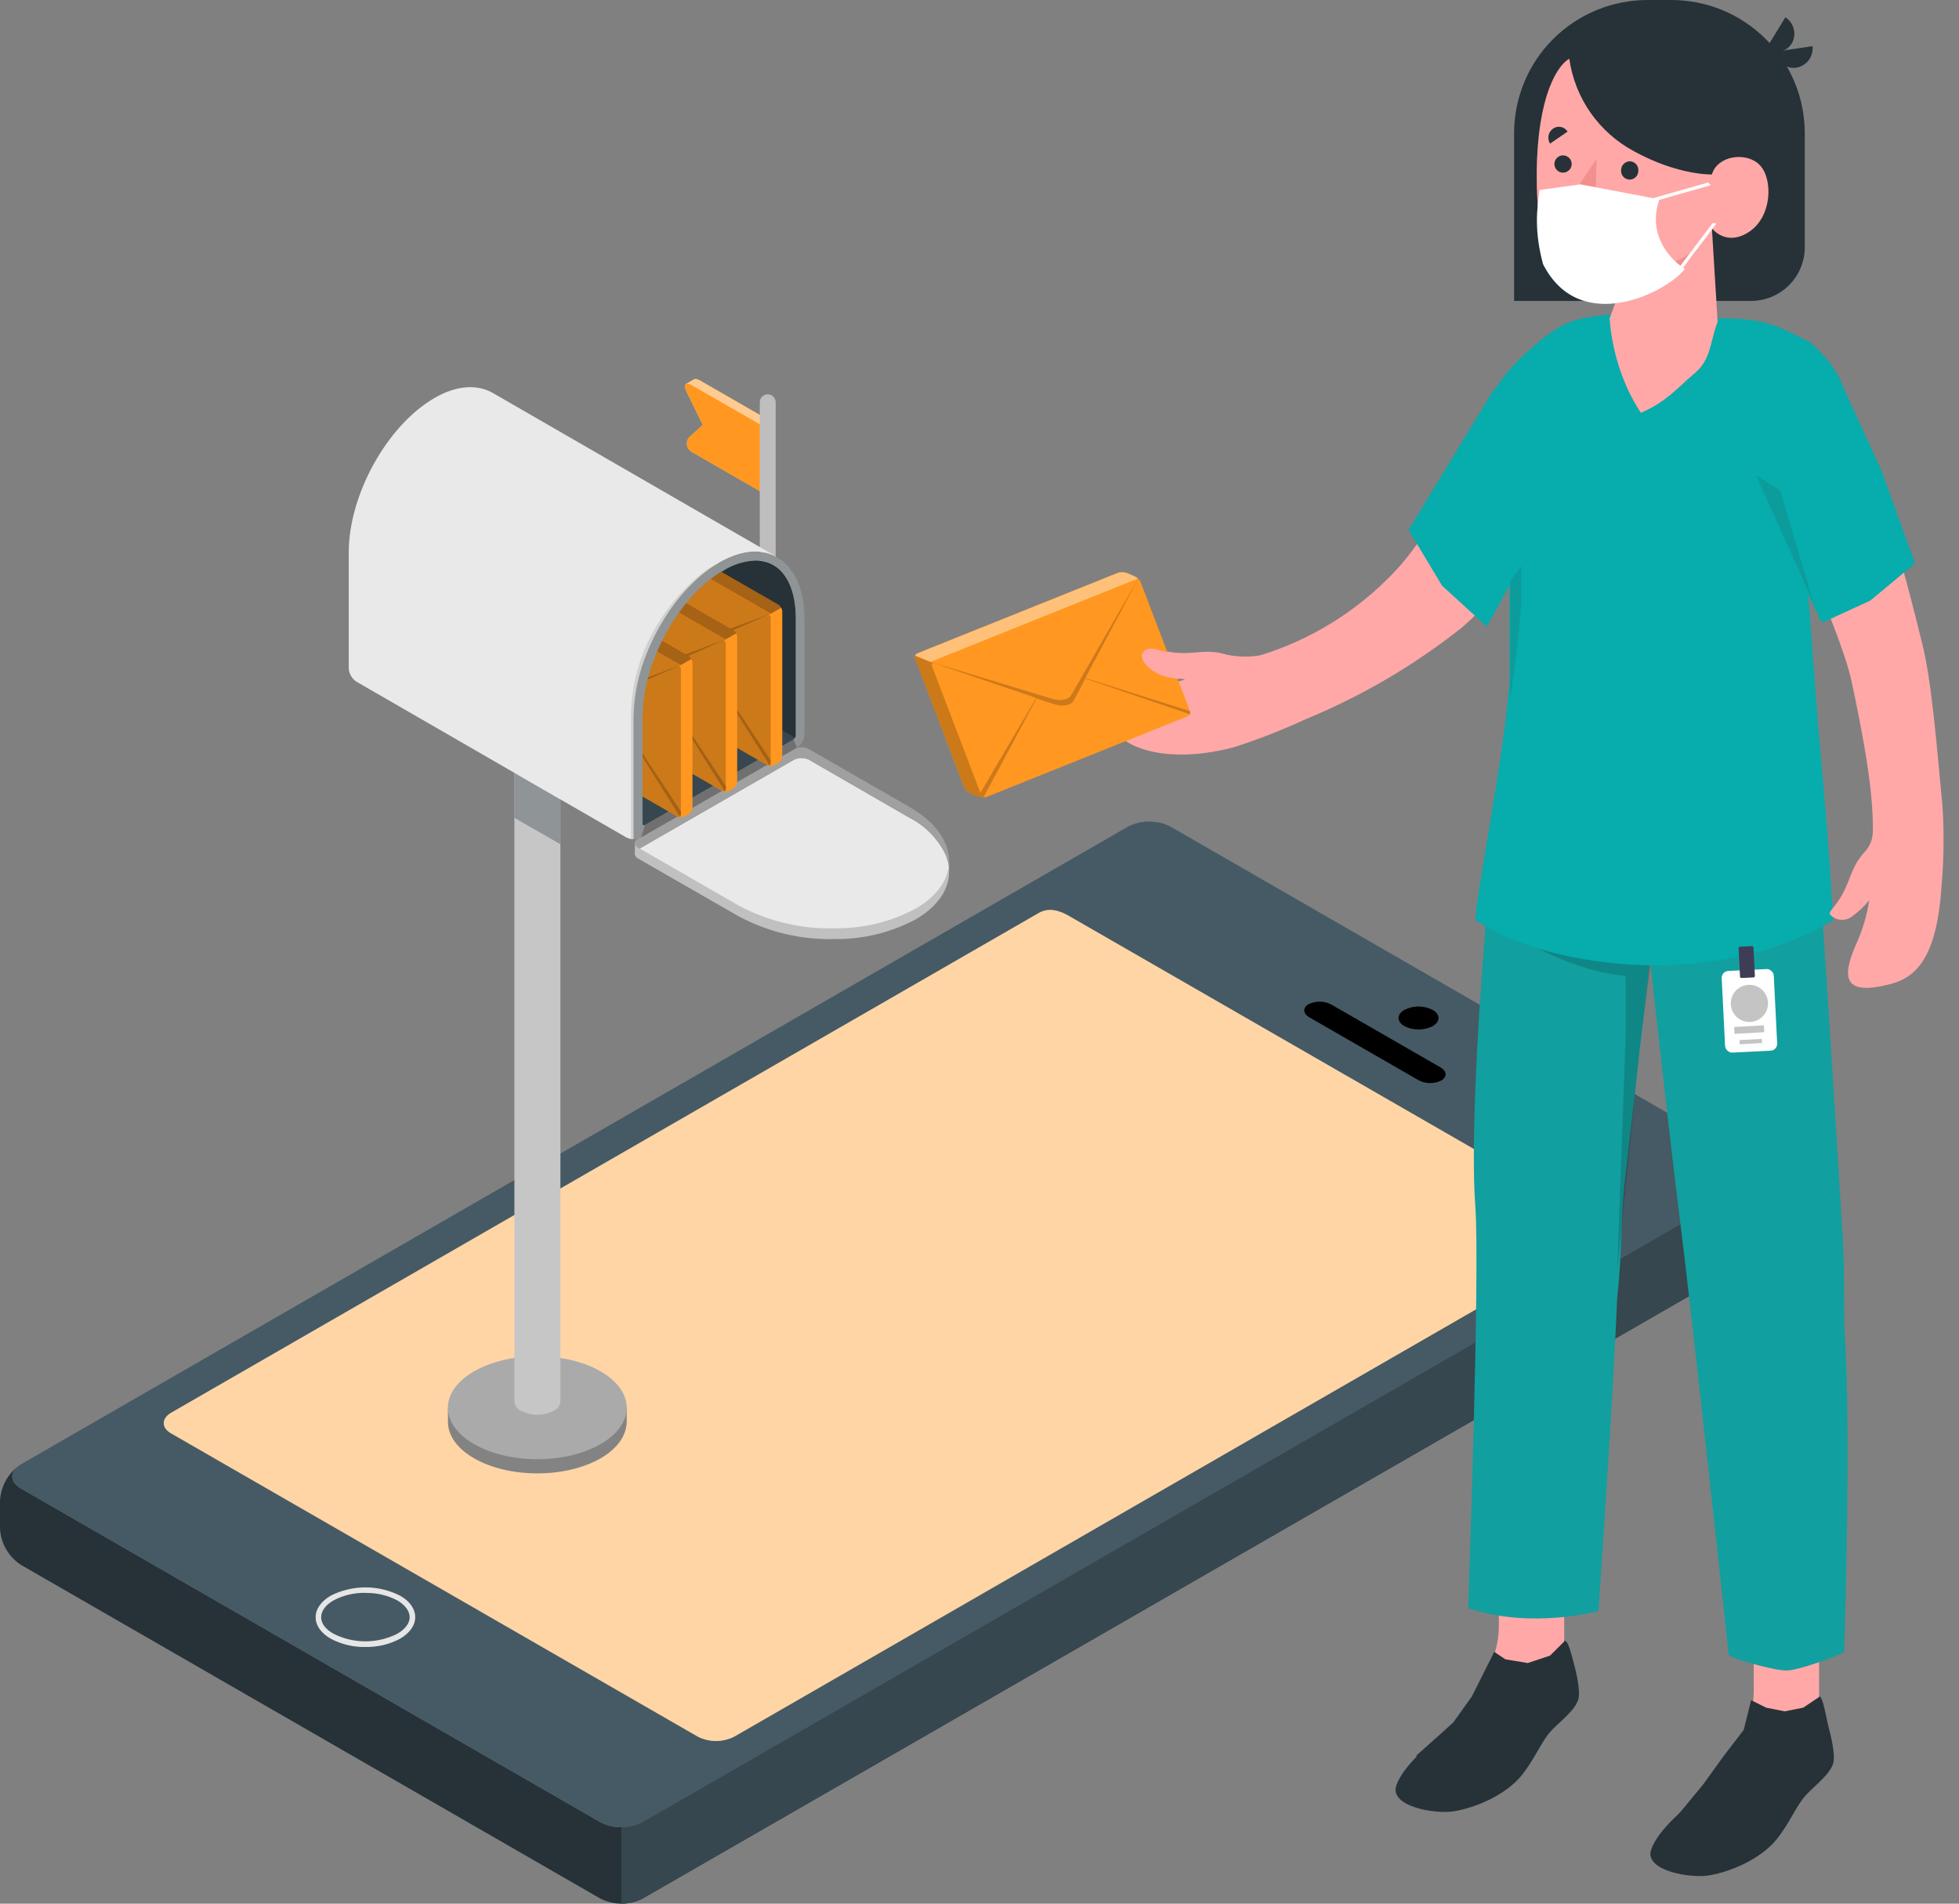 <svg width="142" height="138" viewBox="0 0 142 138" fill="none" xmlns="http://www.w3.org/2000/svg">
<rect x="0" y="0" width="142" height="138" fill="#808080" stroke="none"/>
<path d="M1.318 106.284C0.689 106.771 0.757 107.483 1.522 107.906L43.535 132.101C44.009 132.339 44.532 132.462 45.063 132.462C45.594 132.462 46.117 132.339 46.591 132.101L126.824 85.866C127.601 85.418 127.665 84.715 127.004 84.227C127.398 84.525 127.723 84.905 127.956 85.34C128.188 85.776 128.322 86.256 128.35 86.749V88.747C128.329 89.279 128.182 89.799 127.921 90.263C127.66 90.727 127.292 91.122 126.848 91.417L46.575 137.632C46.102 137.873 45.578 137.998 45.047 137.998C44.516 137.998 43.992 137.873 43.519 137.632L1.526 113.445C1.08 113.157 0.71 112.767 0.444 112.308C0.179 111.849 0.027 111.333 0 110.804V108.786C0.028 108.299 0.159 107.824 0.387 107.392C0.614 106.96 0.932 106.583 1.318 106.284Z" fill="#263238"/>
<path d="M1.522 107.906L43.535 132.101C44.009 132.338 44.532 132.462 45.063 132.462C45.594 132.462 46.117 132.338 46.591 132.101L126.824 85.866C127.665 85.382 127.669 84.591 126.824 84.107L84.831 59.916C84.357 59.678 83.834 59.554 83.303 59.554C82.772 59.554 82.249 59.678 81.775 59.916L1.522 106.148C0.677 106.635 0.677 107.423 1.522 107.906ZM75.318 66.171C76.039 65.771 76.792 65.995 77.513 66.415L115.697 88.395C116.418 88.795 116.422 89.486 115.697 89.902L53.212 125.898C52.806 126.102 52.357 126.208 51.902 126.208C51.447 126.208 50.999 126.102 50.593 125.898L12.413 103.914C11.688 103.514 11.688 102.823 12.413 102.407L75.318 66.171Z" fill="#455A64"/>
<path d="M127.004 84.223C127.398 84.521 127.723 84.9 127.955 85.336C128.188 85.772 128.322 86.252 128.35 86.745V88.743C128.329 89.276 128.182 89.796 127.921 90.26C127.66 90.725 127.292 91.121 126.848 91.417L46.575 137.632C46.104 137.881 45.578 138.007 45.045 138V132.461C45.578 132.47 46.104 132.345 46.575 132.097L126.824 85.866C127.601 85.422 127.649 84.715 127.004 84.223Z" fill="#37474F"/>
<path d="M101.798 74.388C101.233 74.06 101.233 73.532 101.798 73.209C102.115 73.047 102.467 72.963 102.823 72.963C103.179 72.963 103.531 73.047 103.848 73.209C104.413 73.532 104.413 74.06 103.848 74.388C103.53 74.547 103.179 74.63 102.823 74.63C102.467 74.63 102.116 74.547 101.798 74.388Z" fill="black"/>
<path d="M26.488 119.392C25.613 119.409 24.749 119.203 23.976 118.793C23.267 118.393 22.879 117.829 22.879 117.234C22.879 116.638 23.279 116.079 23.976 115.671C24.755 115.277 25.615 115.072 26.488 115.072C27.361 115.072 28.221 115.277 28.999 115.671C29.708 116.071 30.097 116.634 30.097 117.234C30.097 117.833 29.696 118.385 28.999 118.793C28.227 119.203 27.363 119.409 26.488 119.392ZM26.488 115.468C25.683 115.452 24.888 115.641 24.177 116.015C23.596 116.351 23.279 116.782 23.279 117.234C23.279 117.686 23.596 118.113 24.177 118.433C24.893 118.795 25.685 118.983 26.488 118.983C27.291 118.983 28.082 118.795 28.799 118.433C29.376 118.097 29.696 117.666 29.696 117.234C29.696 116.802 29.376 116.351 28.799 116.015C28.087 115.643 27.291 115.458 26.488 115.476V115.468Z" fill="#E6E6E6"/>
<path d="M102.815 78.3L94.908 73.748C94.44 73.477 94.416 73.049 94.856 72.793C95.115 72.668 95.4 72.606 95.687 72.612C95.975 72.617 96.257 72.69 96.51 72.825L104.417 77.377C104.89 77.649 104.91 78.077 104.469 78.332C104.211 78.457 103.926 78.519 103.638 78.514C103.351 78.508 103.069 78.435 102.815 78.3Z" fill="black"/>
<path d="M75.318 66.171C76.039 65.771 76.792 65.995 77.513 66.415L115.696 88.395C116.417 88.795 116.421 89.487 115.696 89.902L53.212 125.898C52.806 126.102 52.357 126.208 51.902 126.208C51.447 126.208 50.999 126.102 50.592 125.898L12.413 103.914C11.688 103.514 11.688 102.823 12.413 102.407L75.318 66.171Z" fill="#FFD5A5"/>
<path d="M55.674 30.42L50.775 27.598C50.555 27.474 50.399 27.442 50.311 27.49L49.714 27.838C49.61 27.894 49.614 28.074 49.746 28.345L50.947 30.807L50.058 31.607C49.964 31.679 49.89 31.775 49.843 31.884C49.797 31.994 49.779 32.113 49.793 32.231C49.806 32.349 49.85 32.462 49.919 32.558C49.989 32.655 50.082 32.732 50.19 32.782L55.085 35.603L55.686 35.259L55.674 30.42Z" fill="#FF9721"/>
<path opacity="0.5" d="M55.674 30.42L50.775 27.598C50.555 27.474 50.399 27.442 50.311 27.49L49.714 27.838C49.61 27.894 49.614 28.074 49.746 28.345L50.947 30.807L50.058 31.607C49.964 31.679 49.89 31.775 49.843 31.884C49.797 31.994 49.779 32.113 49.793 32.231C49.806 32.349 49.85 32.462 49.919 32.558C49.989 32.655 50.082 32.732 50.19 32.782L55.085 35.603L55.686 35.259L55.674 30.42Z" fill="white"/>
<path d="M50.178 27.947C49.697 27.667 49.505 27.847 49.746 28.346L50.947 30.808L50.058 31.607C49.964 31.68 49.89 31.776 49.843 31.885C49.797 31.994 49.779 32.114 49.792 32.232C49.806 32.35 49.849 32.463 49.919 32.559C49.989 32.656 50.082 32.732 50.19 32.782L55.085 35.604V30.764L50.178 27.947Z" fill="#FF9721"/>
<path d="M55.65 45.97C55.497 45.969 55.351 45.908 55.243 45.8C55.135 45.693 55.074 45.547 55.073 45.395V29.161C55.073 29.008 55.133 28.862 55.242 28.754C55.35 28.646 55.497 28.585 55.65 28.585C55.803 28.585 55.949 28.646 56.057 28.754C56.166 28.862 56.226 29.008 56.226 29.161V45.395C56.225 45.547 56.164 45.693 56.056 45.8C55.948 45.908 55.802 45.969 55.65 45.97Z" fill="#BEBEBE"/>
<path d="M32.47 103.063V102.048H32.719C33.099 101.367 33.672 100.811 34.365 100.45C36.896 98.991 40.998 98.991 43.529 100.45C44.223 100.811 44.795 101.367 45.175 102.048H45.428V103.031C45.428 104.003 44.819 104.974 43.533 105.717C41.002 107.172 36.9 107.172 34.369 105.717C33.095 104.986 32.462 104.023 32.47 103.063Z" fill="#838383"/>
<path d="M38.947 105.781C42.526 105.781 45.428 104.11 45.428 102.048C45.428 99.987 42.526 98.316 38.947 98.316C35.368 98.316 32.466 99.987 32.466 102.048C32.466 104.11 35.368 105.781 38.947 105.781Z" fill="#AAAAAA"/>
<path d="M40.621 51.817V101.597C40.608 101.743 40.555 101.883 40.469 102.003C40.384 102.122 40.267 102.216 40.133 102.276C39.767 102.462 39.363 102.558 38.953 102.558C38.543 102.558 38.139 102.462 37.774 102.276C37.639 102.216 37.523 102.122 37.437 102.003C37.351 101.883 37.298 101.743 37.285 101.597V51.817H40.621Z" fill="#C6C6C6"/>
<path d="M37.281 56.017V59.282L40.617 61.2V57.943L37.281 56.017Z" fill="#8F9496"/>
<path d="M51.48 49.922L57.648 53.479C57.617 53.528 57.576 53.57 57.528 53.603L46.737 59.818C46.645 59.87 46.573 59.818 46.573 59.722V51.965C46.603 50.472 46.908 48.998 47.474 47.617L51.48 49.922Z" fill="#37474F"/>
<path d="M57.696 44.847V53.527L47.478 47.64C47.487 47.61 47.498 47.581 47.511 47.552C48.608 44.823 50.455 42.505 52.457 41.358C53.151 40.921 53.948 40.674 54.768 40.642C56.575 40.623 57.696 42.233 57.696 44.847Z" fill="#263238"/>
<path d="M68.796 63.199V62.431H68.724V62.539C68.676 62.324 68.607 62.114 68.519 61.912C67.962 60.787 67.058 59.871 65.94 59.298L58.646 55.082C58.476 54.994 58.287 54.948 58.095 54.948C57.904 54.948 57.715 54.994 57.544 55.082L46.373 61.512C46.232 61.401 46.111 61.265 46.017 61.112V61.912C46.024 61.98 46.049 62.045 46.089 62.101C46.129 62.157 46.183 62.202 46.245 62.231L53.547 66.428C55.692 67.574 58.1 68.142 60.532 68.074C62.557 68.095 64.555 67.61 66.344 66.663C67.987 65.72 68.796 64.473 68.796 63.199Z" fill="#C0C0C0"/>
<path d="M68.519 61.904C67.962 60.779 67.058 59.863 65.939 59.29L58.646 55.082C58.475 54.994 58.286 54.948 58.095 54.948C57.903 54.948 57.715 54.994 57.544 55.082L46.373 61.512L53.547 65.648C55.692 66.795 58.1 67.363 60.532 67.295C62.557 67.315 64.555 66.831 66.344 65.884C67.818 65.037 68.623 63.946 68.771 62.807C68.73 62.495 68.645 62.191 68.519 61.904Z" fill="#E9E9E9"/>
<path d="M68.771 62.807C68.731 62.496 68.645 62.191 68.519 61.904C67.962 60.779 67.058 59.863 65.94 59.29L58.646 55.082C58.475 54.994 58.287 54.949 58.095 54.949C57.903 54.949 57.715 54.994 57.544 55.082L46.373 61.512L46.245 61.44C46.178 61.419 46.12 61.377 46.078 61.32C46.037 61.263 46.014 61.195 46.014 61.124C46.014 61.054 46.037 60.986 46.078 60.929C46.12 60.873 46.178 60.83 46.245 60.809L57.536 54.303C57.706 54.215 57.895 54.169 58.087 54.169C58.279 54.169 58.467 54.215 58.638 54.303L65.94 58.507C67.253 59.266 68.111 60.177 68.519 61.124C68.653 61.43 68.74 61.753 68.779 62.084C68.805 62.324 68.802 62.567 68.771 62.807Z" fill="#A0A0A0"/>
<path d="M46.489 60.697L57.781 54.191L57.532 53.603L46.742 59.822L46.489 60.697Z" fill="#707070"/>
<path d="M56.703 44.311C56.698 44.218 56.672 44.127 56.625 44.046C56.578 43.965 56.513 43.895 56.435 43.844L42.684 35.927C42.602 35.883 42.51 35.861 42.416 35.861C42.323 35.861 42.23 35.883 42.148 35.927L41.843 36.099C41.766 36.15 41.701 36.218 41.654 36.299C41.608 36.379 41.581 36.469 41.575 36.562V47.081C41.581 47.174 41.608 47.264 41.654 47.344C41.701 47.425 41.766 47.493 41.843 47.544L55.594 55.461C55.677 55.505 55.769 55.528 55.862 55.528C55.956 55.528 56.048 55.505 56.131 55.461L56.435 55.29C56.513 55.238 56.577 55.169 56.624 55.089C56.67 55.009 56.697 54.919 56.703 54.826V44.311Z" fill="#FF9721"/>
<path opacity="0.35" d="M56.643 44.048L55.882 44.487L41.674 36.302C41.72 36.221 41.784 36.153 41.863 36.103L42.167 35.931C42.25 35.887 42.342 35.865 42.435 35.865C42.529 35.865 42.621 35.887 42.704 35.931L56.45 43.848C56.53 43.898 56.596 43.966 56.643 44.048Z" fill="black"/>
<path opacity="0.2" d="M55.862 44.484L55.722 44.568C55.766 44.587 55.803 44.619 55.828 44.66C55.853 44.7 55.865 44.748 55.862 44.796V55.31C55.866 55.345 55.86 55.379 55.845 55.41C55.83 55.441 55.807 55.468 55.778 55.486C55.737 55.502 55.691 55.502 55.65 55.486L55.594 55.462L41.843 47.541C41.765 47.49 41.701 47.422 41.654 47.341C41.608 47.261 41.58 47.17 41.575 47.078V36.567C41.578 36.472 41.606 36.38 41.655 36.299L55.862 44.484Z" fill="black"/>
<path opacity="0.2" d="M55.862 44.484L49.493 46.846C49.273 46.927 49.032 46.932 48.809 46.86C48.585 46.787 48.393 46.642 48.264 46.446L47.242 44.884L41.602 36.263L47.03 44.952L41.566 47.086C41.573 47.181 41.602 47.272 41.651 47.354L47.046 44.956L48.248 46.854C48.379 47.065 48.582 47.221 48.82 47.295C49.057 47.368 49.313 47.354 49.541 47.254L50.386 46.882L55.782 55.47C55.811 55.452 55.834 55.426 55.849 55.395C55.864 55.363 55.87 55.329 55.866 55.295V55.119L50.41 46.886L55.862 44.484Z" fill="black"/>
<path d="M53.439 46.17C53.434 46.077 53.407 45.987 53.361 45.906C53.314 45.825 53.249 45.757 53.17 45.706L39.42 37.785C39.336 37.744 39.243 37.723 39.149 37.723C39.056 37.723 38.963 37.744 38.879 37.785L38.579 37.961C38.5 38.012 38.435 38.08 38.389 38.161C38.342 38.242 38.315 38.332 38.31 38.425V48.94C38.315 49.033 38.342 49.123 38.389 49.204C38.435 49.284 38.5 49.353 38.579 49.403L52.325 57.324C52.409 57.366 52.501 57.387 52.594 57.387C52.687 57.387 52.779 57.366 52.862 57.324L53.166 57.148C53.245 57.098 53.31 57.029 53.357 56.949C53.403 56.868 53.43 56.778 53.435 56.685L53.439 46.17Z" fill="#FF9721"/>
<path opacity="0.35" d="M53.37 45.906L52.605 46.346L38.398 38.161C38.444 38.08 38.51 38.011 38.59 37.961L38.894 37.785C38.977 37.744 39.069 37.722 39.163 37.722C39.256 37.722 39.347 37.744 39.431 37.785L53.178 45.706C53.258 45.755 53.324 45.824 53.37 45.906Z" fill="black"/>
<path opacity="0.2" d="M52.61 46.346L52.469 46.43C52.514 46.449 52.551 46.481 52.576 46.522C52.601 46.563 52.613 46.61 52.61 46.658V57.173C52.614 57.207 52.608 57.242 52.593 57.273C52.578 57.304 52.555 57.33 52.526 57.349C52.484 57.365 52.438 57.365 52.397 57.349L52.341 57.325L38.591 49.404C38.513 49.352 38.448 49.284 38.402 49.203C38.355 49.123 38.328 49.033 38.322 48.94V38.429C38.326 38.335 38.353 38.243 38.402 38.162L52.61 46.346Z" fill="black"/>
<path opacity="0.2" d="M52.606 46.346L46.229 48.72C46.009 48.802 45.767 48.808 45.544 48.735C45.321 48.662 45.129 48.516 44.999 48.321L43.978 46.758L38.35 38.134L43.786 46.81L38.322 48.944C38.326 49.039 38.355 49.132 38.406 49.212L43.802 46.846L45.003 48.74C45.135 48.951 45.339 49.108 45.578 49.181C45.816 49.255 46.073 49.24 46.301 49.14L47.146 48.764L52.541 57.357C52.57 57.336 52.592 57.309 52.606 57.278C52.62 57.246 52.625 57.211 52.622 57.177V57.005L47.174 48.756L52.606 46.346Z" fill="black"/>
<path d="M50.195 48.043C50.19 47.95 50.163 47.86 50.117 47.779C50.07 47.699 50.005 47.63 49.926 47.58L36.176 39.651C36.093 39.608 36.001 39.586 35.907 39.586C35.814 39.586 35.722 39.608 35.639 39.651L35.334 39.827C35.256 39.877 35.191 39.946 35.144 40.026C35.098 40.107 35.071 40.197 35.066 40.29V50.801C35.072 50.894 35.099 50.984 35.145 51.065C35.192 51.145 35.257 51.214 35.334 51.265L49.085 59.186C49.169 59.227 49.26 59.249 49.353 59.249C49.447 59.249 49.538 59.227 49.622 59.186L49.926 59.01C50.004 58.959 50.069 58.89 50.116 58.81C50.162 58.729 50.189 58.639 50.195 58.546V48.043Z" fill="#FF9721"/>
<path opacity="0.35" d="M50.113 47.768L49.352 48.208L35.145 40.023C35.189 39.941 35.254 39.873 35.333 39.823L35.638 39.648C35.72 39.604 35.812 39.581 35.906 39.581C36 39.581 36.092 39.604 36.174 39.648L49.925 47.569C50.004 47.618 50.069 47.687 50.113 47.768Z" fill="black"/>
<path opacity="0.2" d="M49.353 48.205L49.213 48.289C49.257 48.308 49.294 48.34 49.32 48.38C49.345 48.421 49.357 48.469 49.353 48.517V59.031C49.357 59.066 49.352 59.1 49.337 59.131C49.322 59.162 49.298 59.189 49.269 59.207C49.228 59.223 49.182 59.223 49.141 59.207L49.085 59.183L35.334 51.266C35.257 51.215 35.192 51.146 35.146 51.066C35.099 50.986 35.072 50.895 35.066 50.803V40.288C35.07 40.193 35.097 40.101 35.146 40.02L49.353 48.205Z" fill="black"/>
<path opacity="0.2" d="M49.353 48.209L42.985 50.579C42.766 50.662 42.524 50.668 42.301 50.595C42.078 50.522 41.887 50.376 41.759 50.179L40.734 48.612L35.094 39.992L40.53 48.672L35.066 50.806C35.073 50.901 35.102 50.993 35.15 51.074L40.546 48.676L41.747 50.575C41.879 50.786 42.082 50.942 42.319 51.016C42.557 51.089 42.813 51.074 43.041 50.974L43.886 50.603L49.281 59.191C49.31 59.173 49.334 59.146 49.349 59.115C49.364 59.084 49.369 59.05 49.365 59.015V58.839L43.914 50.591L49.353 48.209Z" fill="black"/>
<path d="M56.267 40.343C55.173 39.771 53.723 39.871 52.137 40.786C50.355 41.81 48.748 43.66 47.623 45.786C47.361 46.277 47.126 46.781 46.918 47.297C46.299 48.777 45.966 50.361 45.937 51.965V60.833C45.745 60.835 45.557 60.789 45.388 60.701L25.829 49.411C25.668 49.304 25.534 49.161 25.439 48.993C25.343 48.825 25.289 48.637 25.28 48.444V40.051C25.28 35.847 28.056 30.859 31.477 28.861C33.079 27.926 34.573 27.85 35.679 28.461L56.267 40.343Z" fill="#E9E9E9"/>
<path d="M46.918 47.297C46.299 48.777 45.967 50.361 45.937 51.965V60.833C45.869 60.832 45.802 60.825 45.736 60.813C45.736 60.301 45.736 57.456 45.736 51.968C45.736 45.446 50.763 41.302 52.145 40.778C50.363 41.801 48.756 43.652 47.631 45.778C47.366 46.271 47.128 46.778 46.918 47.297Z" fill="#D0D0D0"/>
<path d="M46.742 59.818C46.65 59.874 46.574 59.818 46.574 59.726V51.965C46.604 50.473 46.911 49.001 47.479 47.62C47.488 47.591 47.498 47.561 47.511 47.533C47.729 46.985 47.981 46.451 48.264 45.934C49.361 43.912 50.859 42.249 52.458 41.334C53.151 40.897 53.949 40.65 54.769 40.619C55.187 40.616 55.6 40.717 55.97 40.91C57.048 41.486 57.681 42.877 57.681 44.823V53.312C57.678 53.369 57.662 53.425 57.634 53.475C57.605 53.525 57.565 53.568 57.516 53.599L57.765 54.187L57.821 54.151C57.908 54.09 57.985 54.016 58.049 53.931C58.209 53.733 58.301 53.489 58.313 53.236V44.847C58.313 42.597 57.512 41.03 56.251 40.367C55.153 39.791 53.707 39.891 52.117 40.806C50.339 41.83 48.733 43.68 47.603 45.806C47.343 46.297 47.109 46.801 46.902 47.317C46.283 48.797 45.951 50.381 45.921 51.985V60.833H46.017C46.175 60.823 46.33 60.78 46.469 60.705L46.742 59.818Z" fill="#8F9496"/>
<path d="M105.94 45.512C112.542 39.852 118.712 26.957 116.952 22.934C113.913 22.778 111.689 23.93 109.735 27.517C109.735 27.517 104.186 38.29 101.071 41.462C98.408 44.279 95.061 46.361 91.354 47.505C90.545 47.643 89.717 47.626 88.914 47.457C87.538 47.037 86.755 47.398 85.443 47.333C84.401 47.284 83.862 46.945 83.743 47.171C83.632 47.448 83.631 47.757 83.739 48.034C83.847 48.312 84.057 48.539 84.326 48.669C84.822 48.936 85.352 49.133 85.902 49.256C84.821 49.591 83.698 49.772 82.566 49.794C79.867 49.875 78.722 50.764 81.076 53.279C82.237 54.518 85.308 55.272 89.481 54.157C91.257 53.582 92.997 52.9 94.69 52.116C98.729 50.447 102.516 48.224 105.94 45.512Z" fill="#FFA8A7"/>
<path d="M127.122 124.397V123.718C126.852 124.515 125.616 127.925 123.738 129.643C122.242 131 120.202 132.573 119.684 134.086C119.166 135.6 122.523 136.192 123.916 135.945C125.535 135.659 127.635 134.744 128.774 133.343C129.579 132.357 130.086 131.189 130.664 130.418C131.241 129.648 132.558 128.776 132.866 127.882C133.039 127.392 132.834 126.314 132.596 125.404C132.359 124.494 132.137 122.905 131.851 122.98V124.262C131.179 124.793 130.344 125.075 129.487 125.059C128.796 125.059 127.117 124.925 127.122 124.397Z" fill="#263238"/>
<path d="M122.383 130.833L123.738 129.632C125.049 128.437 126.048 126.401 126.626 125.027C126.954 124.239 127.123 123.393 127.122 122.539V119.846H131.857V124.23V124.348C131.63 125.334 129.454 127.946 128.218 129.648C127.392 130.79 125.816 132.244 123.937 132.492C122.134 132.74 121.228 132.18 122.383 130.833Z" fill="#FFA8A7"/>
<path d="M108.644 119.749V119.07C108.38 119.867 107.138 123.277 105.26 124.995C103.764 126.352 101.729 127.925 101.211 129.438C100.693 130.952 104.045 131.544 105.443 131.296C107.063 131.011 109.163 130.095 110.302 128.695C111.101 127.709 111.613 126.54 112.186 125.77C112.758 125 114.08 124.154 114.393 123.233C114.561 122.743 114.361 121.666 114.124 120.756C113.886 119.846 113.665 118.865 113.379 118.941V119.614C112.705 120.145 111.867 120.426 111.009 120.411C110.323 120.4 108.639 120.287 108.644 119.749Z" fill="#263238"/>
<path d="M103.91 126.174C104.369 125.76 104.839 125.356 105.26 124.973C106.571 123.777 107.576 121.742 108.148 120.368C108.476 119.579 108.645 118.734 108.644 117.88V115.187H113.384V119.571V119.689C113.157 120.675 110.987 123.287 109.751 124.989C108.92 126.131 107.349 127.585 105.47 127.833C103.662 128.081 102.75 127.521 103.91 126.174Z" fill="#FFA8A7"/>
<path d="M130.917 50.952C131.916 61.848 133.411 87.163 133.411 87.163C133.611 90.411 133.681 90.54 133.681 96.319C134.221 102.783 133.681 119.749 133.681 119.749C132.958 120.166 130.379 121.063 129.545 121.096C128.711 121.129 126.067 120.377 125.314 120.018C125.314 120.018 122.615 95.059 121.762 88.348C121.022 82.488 119.603 69.604 119.603 69.604L117.756 85.817C117.486 88.348 117.594 90.729 117.216 94.165C116.947 101.167 115.867 116.786 115.867 116.786C115.867 116.786 111.009 118.133 106.42 116.576C106.42 116.576 107.295 92.177 106.938 87.416C106.339 79.428 108.466 54.496 109.934 49.767L130.917 50.952Z" fill="#129F9F"/>
<path opacity="0.15" d="M118.836 76.121L119.646 69.927C119.646 69.927 113.438 69.389 110.199 68.042C110.199 68.042 114.059 70.466 117.837 70.735V75.13L117.217 92.28L118.026 84.201L118.836 76.121Z" fill="black"/>
<path d="M126.933 123.25L128.013 123.788L129.362 124.058L130.712 123.788L131.889 122.999L132.331 125.674L129.264 129.177L124.525 134.76L121.401 131.852L123.486 129.318L124.909 127.338L126.394 125.404L126.933 123.25Z" fill="#263238"/>
<path d="M124.472 23.108C129.256 23.597 129.591 27.025 130.786 30.779C131.66 33.67 131.512 36.247 130.786 39.227L131.78 52.572C131.78 52.572 132.601 61.213 132.871 66.696C123.964 72.082 111.548 69.927 106.96 66.696C106.85 65.621 109.036 54.825 109.425 49.353C109.425 42.48 109.425 39.669 109.425 35.836C110.577 29.11 115.059 22.546 117.039 22.807L124.472 23.108Z" fill="#07ACAC"/>
<path d="M126.923 21.814L109.751 21.814V9.652C109.751 7.092 110.77 4.637 112.584 2.827C114.399 1.017 116.859 -2.28882e-05 119.425 -2.28882e-05H121.147C123.712 -2.28882e-05 126.173 1.017 127.987 2.827C129.801 4.637 130.82 7.092 130.82 9.652V17.925C130.82 18.956 130.409 19.945 129.679 20.675C128.948 21.404 127.956 21.814 126.923 21.814Z" fill="#263238"/>
<path d="M129.416 1.255L128.013 3.539C128.158 3.639 128.323 3.71 128.496 3.745C128.669 3.781 128.848 3.781 129.022 3.746C129.195 3.711 129.36 3.641 129.506 3.54C129.651 3.44 129.775 3.311 129.87 3.162C130.055 2.847 130.111 2.473 130.027 2.118C129.942 1.762 129.724 1.453 129.416 1.255Z" fill="#263238"/>
<path d="M131.382 3.345L128.715 3.743C128.732 3.919 128.785 4.089 128.87 4.244C128.955 4.399 129.071 4.535 129.21 4.644C129.349 4.752 129.509 4.832 129.68 4.877C129.851 4.922 130.03 4.932 130.205 4.907C130.564 4.847 130.887 4.651 131.106 4.361C131.325 4.07 131.424 3.706 131.382 3.345Z" fill="#263238"/>
<path d="M113.751 4.255C112.639 4.912 111.263 7.702 111.398 13.557C111.516 18.523 113.125 19.745 113.935 20.101C114.744 20.456 116.305 20.235 117.821 19.988L116.677 23.069C116.677 23.069 116.784 26.693 118.943 29.925C120.832 29.117 121.613 28.08 122.846 27.055C124.054 26.051 123.964 24.684 124.504 23.338L124.089 16.551C124.089 16.551 125.109 17.914 126.788 16.805C128.467 15.695 128.526 12.948 127.549 11.957C126.572 10.966 124.477 11.284 124.089 12.646C124.089 12.646 121.665 12.733 118.442 10.966C117.187 10.294 116.108 9.336 115.293 8.17C114.477 7.004 113.949 5.663 113.751 4.255Z" fill="#FFA8A7"/>
<path d="M117.508 12.312C117.497 12.398 117.504 12.485 117.528 12.568C117.553 12.65 117.594 12.727 117.65 12.793C117.705 12.859 117.774 12.913 117.851 12.951C117.929 12.99 118.013 13.012 118.1 13.016C118.186 13.02 118.272 13.006 118.353 12.975C118.434 12.945 118.507 12.897 118.569 12.837C118.63 12.776 118.679 12.704 118.711 12.624C118.743 12.544 118.758 12.458 118.755 12.372C118.762 12.288 118.752 12.205 118.726 12.125C118.7 12.046 118.658 11.973 118.603 11.909C118.549 11.846 118.482 11.795 118.407 11.758C118.332 11.72 118.25 11.698 118.167 11.693C117.997 11.689 117.833 11.751 117.71 11.867C117.586 11.983 117.514 12.143 117.508 12.312Z" fill="#263238"/>
<path d="M116.785 16.519L115.333 16.982C115.356 17.081 115.4 17.174 115.461 17.256C115.522 17.337 115.599 17.405 115.688 17.456C115.777 17.506 115.875 17.538 115.976 17.549C116.077 17.561 116.18 17.551 116.277 17.521C116.477 17.454 116.643 17.312 116.738 17.124C116.833 16.936 116.85 16.719 116.785 16.519Z" fill="#F28F8F"/>
<path d="M112.358 10.411L113.627 9.539C113.574 9.453 113.504 9.38 113.422 9.322C113.339 9.265 113.246 9.225 113.147 9.205C113.049 9.185 112.947 9.185 112.849 9.205C112.75 9.226 112.657 9.266 112.574 9.323C112.405 9.442 112.288 9.621 112.248 9.824C112.208 10.027 112.247 10.237 112.358 10.411Z" fill="#263238"/>
<path d="M112.672 11.86C112.668 11.942 112.68 12.024 112.708 12.101C112.736 12.179 112.779 12.25 112.834 12.311C112.889 12.371 112.956 12.421 113.031 12.456C113.105 12.491 113.186 12.511 113.268 12.515C113.35 12.518 113.433 12.506 113.51 12.478C113.587 12.45 113.659 12.408 113.72 12.352C113.78 12.297 113.83 12.23 113.865 12.156C113.9 12.082 113.92 12.001 113.924 11.919C113.928 11.837 113.916 11.755 113.888 11.678C113.86 11.601 113.817 11.53 113.762 11.469C113.706 11.408 113.639 11.359 113.565 11.324C113.49 11.289 113.41 11.269 113.327 11.265C113.245 11.261 113.163 11.273 113.086 11.301C113.008 11.329 112.937 11.372 112.876 11.427C112.815 11.482 112.766 11.549 112.731 11.623C112.696 11.698 112.676 11.778 112.672 11.86Z" fill="#263238"/>
<path d="M115.727 11.505L115.63 15.259L113.643 14.65L115.727 11.505Z" fill="#F28F8F"/>
<path d="M117.821 19.988C119.441 19.778 122.712 18.835 123.219 17.537C123.015 18.192 122.616 18.768 122.075 19.191C121.093 20.031 117.827 20.979 117.827 20.979L117.821 19.988Z" fill="#F28F8F"/>
<path d="M139.349 46.719C135.074 29.29 131.91 23.478 126.717 23.559C125.206 25.369 125.638 30.83 128.018 34.142C128.018 34.142 133.357 45.383 134.21 49.38C134.96 52.891 135.829 57.308 135.754 60.33C135.738 60.863 135.527 61.373 135.16 61.762C134.188 62.839 134.183 63.669 133.541 64.838C133.044 65.748 132.504 66.093 132.655 66.297C132.859 66.52 133.14 66.656 133.441 66.678C133.742 66.7 134.041 66.606 134.275 66.416C134.733 66.086 135.143 65.694 135.495 65.252C135.325 66.369 135 67.457 134.528 68.484C133.449 70.951 133.697 72.211 137.039 71.333C139.128 70.795 140.439 69.044 140.752 64.03C140.905 62.182 140.923 60.327 140.806 58.477C140.353 53.705 140.029 49.525 139.349 46.719Z" fill="#FFA8A7"/>
<rect width="3.779" height="5.925" rx="0.5" transform="matrix(0.999 -0.05 0.05 0.999 124.774 70.411)" fill="white"/>
<rect x="126.02" y="68.634" width="1.08" height="2.271" rx="0.1" transform="rotate(-2.829 126.02 68.634)" fill="#3F3D56"/>
<line y1="-0.25" x2="2.159" y2="-0.25" transform="matrix(0.998 -0.056 0.056 0.998 125.729 74.946)" stroke="#C4C4C4" stroke-width="0.5"/>
<line y1="-0.15" x2="1.624" y2="-0.15" transform="matrix(0.998 -0.056 0.056 0.998 126.107 75.7)" stroke="#C4C4C4" stroke-width="0.3"/>
<ellipse cx="126.808" cy="72.738" rx="1.35" ry="1.347" fill="#C4C4C4"/>
<path d="M116.677 22.799C115.987 23.709 114.788 24.954 114.399 29.612C111.738 32 108.753 33.016 107.731 31.883C106.709 30.749 108.038 27.894 110.699 25.507C113.36 23.119 114.248 23.069 116.677 22.799Z" fill="#07ACAC"/>
<path d="M108.31 28.185L113.168 35.726L107.77 45.421L104.531 42.459L102.102 38.419L108.31 28.185Z" fill="#07ACAC"/>
<path d="M124.504 23.069C125.079 24.106 124.746 27.823 123.424 34.379C126.085 36.767 130.876 34.868 132.712 32.832C134.547 30.795 134.491 27.647 131.217 24.821C128.823 23.607 128.013 23.069 124.504 23.069Z" fill="#07ACAC"/>
<path d="M133.411 27.647L127.42 35.579L132.062 45.151L135.57 43.536L138.809 40.843L136.38 34.11L133.411 27.647Z" fill="#07ACAC"/>
<path d="M108.31 119.748L109.12 120.287L110.739 120.556L112.358 120.018L113.438 118.941L113.438 122.172L111.009 124.865L106.49 130.162L102.642 127.288L105.341 124.865L106.69 122.979L108.31 119.748Z" fill="#263238"/>
<path d="M111.851 19.151C114.524 24.421 120.859 21.167 122.134 19.491C121.3 18.99 119.326 17.193 120.282 14.453L114.558 13.366L111.604 13.77C111.396 15.128 111.201 16.754 111.851 19.151Z" fill="white"/>
<path d="M124.415 16.21L121.864 19.587L121.597 19.541L124.149 16.164L124.415 16.21Z" fill="white"/>
<path d="M119.129 14.564L123.823 13.228L124.007 13.425L119.314 14.761L119.129 14.564Z" fill="white"/>
<path d="M131.457 43.709L127.279 34.442L129.042 35.559L131.457 43.709Z" fill="#0C9C9C"/>
<path d="M109.465 42.108L110.275 41.031V43.724L110.005 46.686L109.465 50.725V42.108Z" fill="#0C9C9C"/>
<path d="M66.327 47.748C66.312 47.71 66.305 47.669 66.306 47.629C66.308 47.588 66.317 47.548 66.334 47.511C66.35 47.473 66.374 47.44 66.404 47.412C66.434 47.384 66.469 47.362 66.507 47.348L81.063 41.505C81.287 41.449 81.523 41.466 81.736 41.553L82.177 41.737C82.387 41.821 82.561 41.975 82.669 42.173L86.246 51.533C86.261 51.571 86.269 51.611 86.268 51.652C86.267 51.693 86.258 51.733 86.241 51.771C86.225 51.808 86.2 51.842 86.17 51.869C86.14 51.897 86.105 51.919 86.066 51.932L71.506 57.775C71.283 57.831 71.047 57.815 70.833 57.727L70.393 57.543C70.182 57.459 70.006 57.306 69.896 57.108L66.327 47.748Z" fill="#FF9721"/>
<path opacity="0.4" d="M66.338 47.521L67.447 47.981L82.484 41.942C82.392 41.863 82.29 41.798 82.179 41.75L81.739 41.566C81.526 41.477 81.289 41.46 81.066 41.518L66.51 47.361C66.435 47.391 66.373 47.448 66.338 47.521Z" fill="white"/>
<path opacity="0.2" d="M66.327 47.748L69.904 57.108C70.014 57.306 70.19 57.459 70.401 57.543L70.841 57.727L70.945 57.763L71.09 57.795C71.177 57.803 71.266 57.803 71.354 57.795H71.414H71.45C71.398 57.811 71.342 57.811 71.29 57.795C71.252 57.781 71.218 57.76 71.19 57.731C71.161 57.703 71.139 57.669 71.126 57.631L67.549 48.276C67.539 48.257 67.534 48.236 67.534 48.215C67.533 48.194 67.538 48.174 67.547 48.155C67.557 48.136 67.571 48.12 67.588 48.108C67.605 48.095 67.624 48.087 67.645 48.084L67.445 48L66.335 47.54C66.308 47.606 66.305 47.68 66.327 47.748Z" fill="black"/>
<path opacity="0.2" d="M67.445 47.981L76.237 50.65C76.866 50.842 77.438 50.738 77.643 50.399L78.392 49.1L82.533 41.906L78.668 49.152L86.25 51.55C86.28 51.623 86.28 51.704 86.25 51.777L78.672 49.188L77.827 50.786C77.635 51.15 76.998 51.25 76.337 51.026L75.135 50.626L71.29 57.796C71.252 57.782 71.218 57.761 71.19 57.732C71.162 57.704 71.14 57.67 71.126 57.632L71.066 57.476L75.111 50.594L67.445 47.981Z" fill="black"/>
<path d="M86.897 48.737C86.789 49.197 85.76 49.351 84.599 49.079C83.438 48.808 82.658 47.919 82.766 47.458C83.111 46.624 84.034 47.187 85.196 47.458C86.357 47.73 87.005 48.276 86.897 48.737Z" fill="#FFA8A7"/>
</svg>
